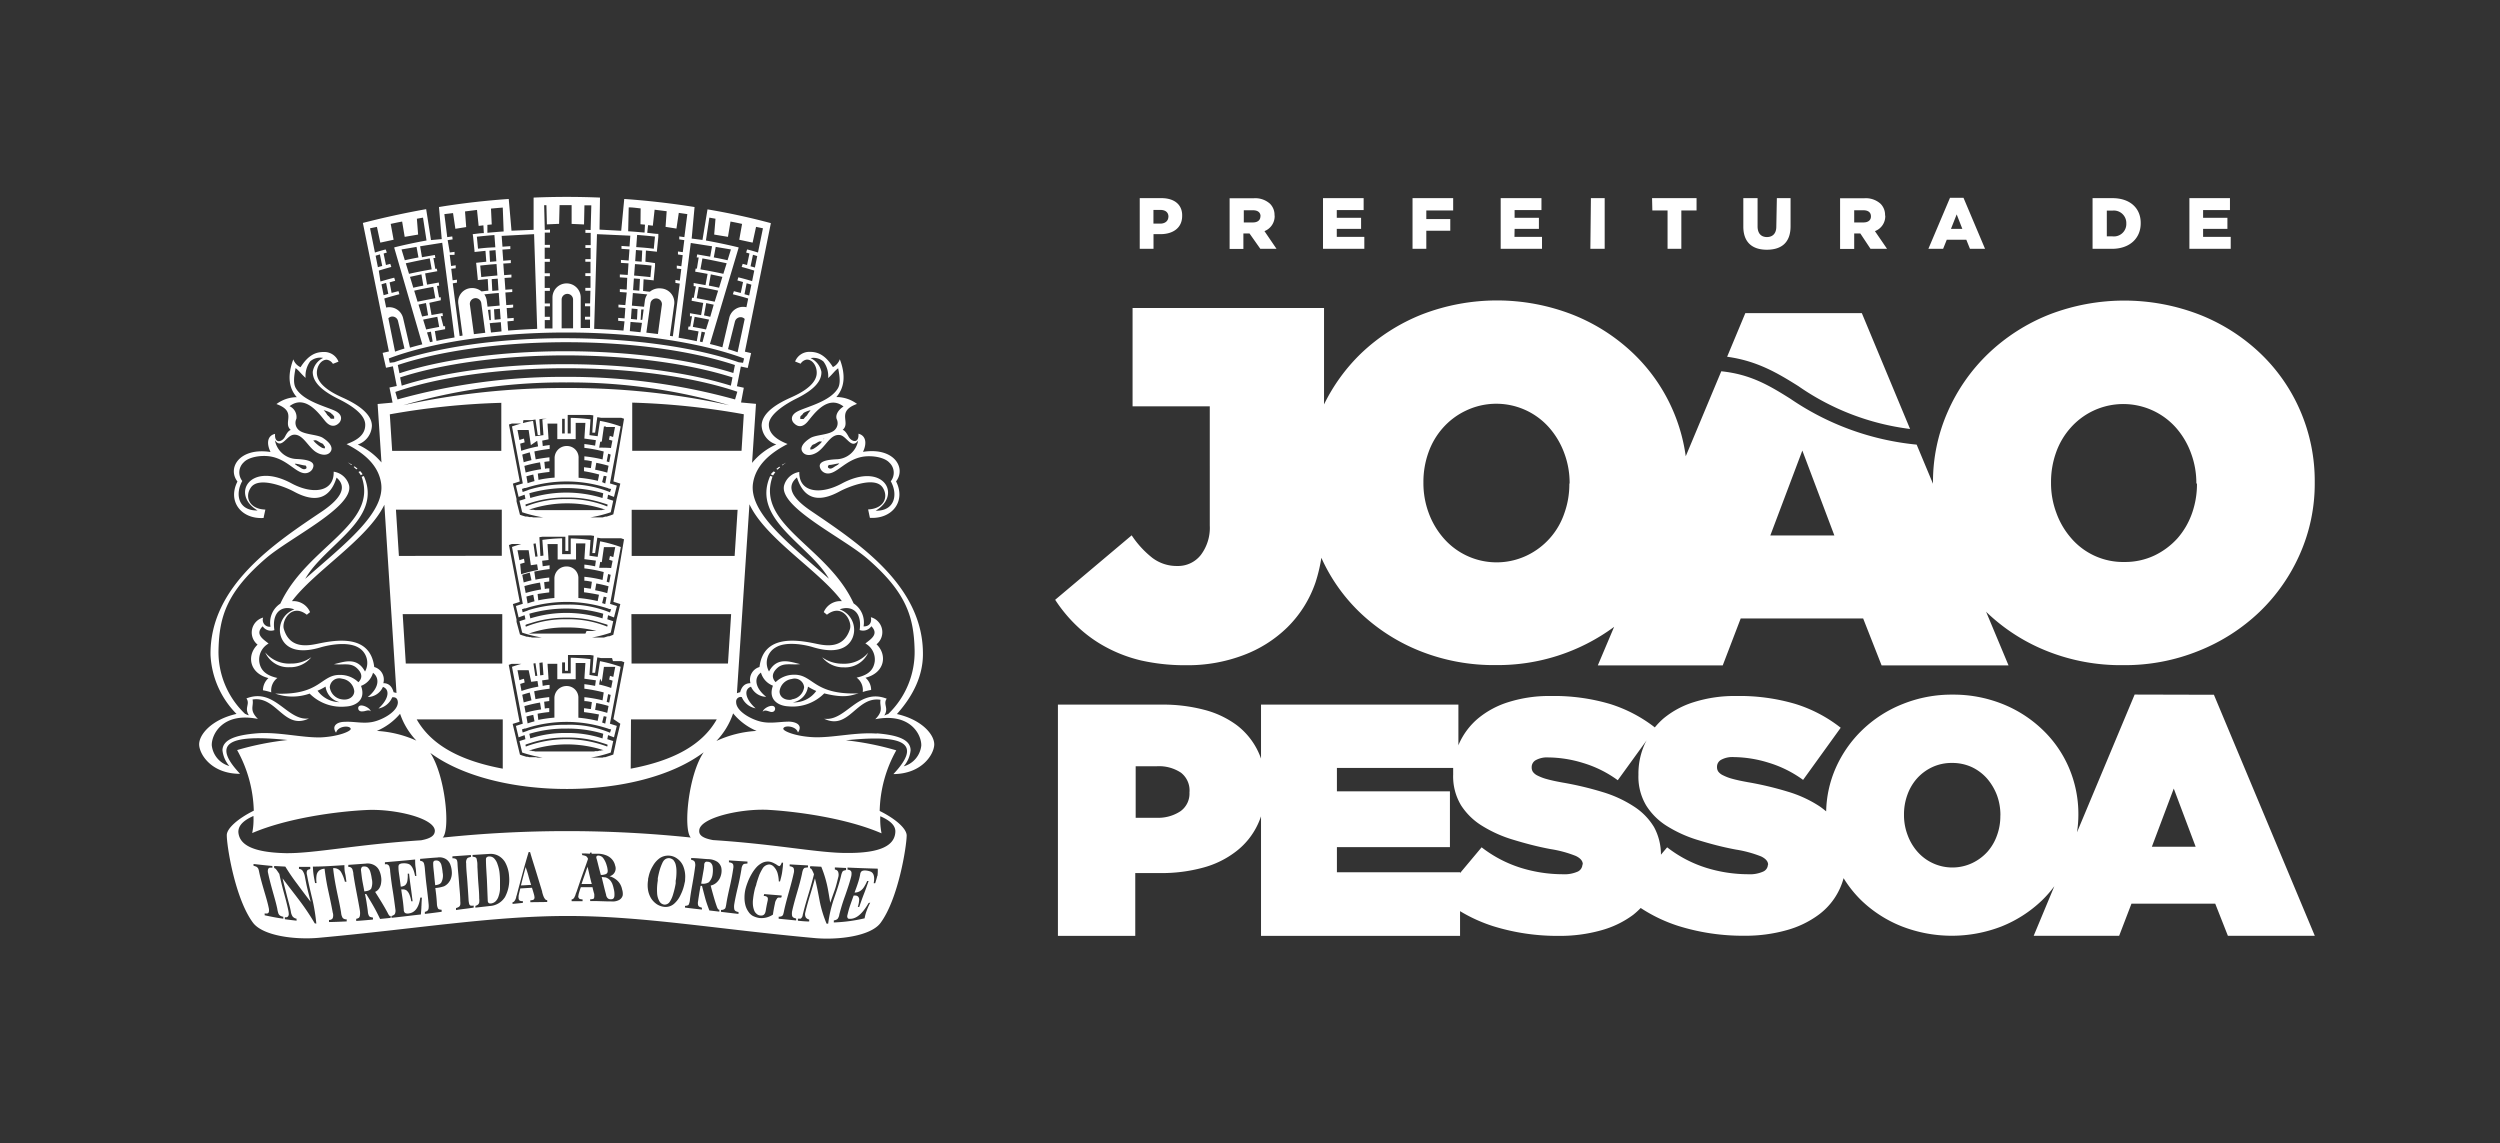 <svg id="Camada_1" data-name="Camada 1" xmlns="http://www.w3.org/2000/svg" viewBox="0 0 363 166"><rect x="0" y="0" width="363" height="166" fill="#333333" stroke="none"/><title>Logo PMJP_branco</title><path d="M86.78,98.2,85.59,98l.15-2.29a28.66,28.66,0,0,0-2.87-.21v2.27H81.62V95.54c-1,0-1.94.1-2.87.21L78.91,98l-1.18.16L77.4,96a21.63,21.63,0,0,0-3.06.82l1.57,8.26-1,.32.39,1.66.87-.32.12.59-.87.27.4,1.67a19.66,19.66,0,0,0,6.45,1,18.63,18.63,0,0,0,6.41-1l.36-1.67-.86-.27.11-.59.86.32.41-1.66-1-.32,1.56-8.26a21.13,21.13,0,0,0-3-.82Zm-7.13.46-.15-2.28h1.42v2.24h2.67V96.27H85l-.15,2.28,1.67.23-.11.81c-.5-.1-1-.18-1.56-.25V100a21.52,21.52,0,0,1,2.81.54l-.17,1.15a19.35,19.35,0,0,0-2.64-.46v.57c.36,0,.73.08,1.09.15l-.14,1c-.32,0-.63-.09-1-.11v.56c.75.09,1.47.21,2.17.34l-.19.93a19.25,19.25,0,0,0-2.8-.46v-2.79a1.7,1.7,0,0,0-1.66-1.81h-.08a1.76,1.76,0,0,0-1.74,1.81v2.78a19.39,19.39,0,0,0-2.34.33l-.1-.9c.55-.1,1.12-.19,1.69-.24v-.57c-.21,0-.42,0-.64.07l-.1-1,.74-.1v-.57c-.69.08-1.37.17-2,.3l-.19-1.15A21.86,21.86,0,0,1,79.8,100v-.55c-.34,0-.68.08-1,.14l-.08-.8Zm6.76,4.41.17-1c.62.13,1.21.26,1.78.44l-.19,1A16.7,16.7,0,0,0,86.41,103.07Zm1.66,1-.19,1-.45-.16.23-.92Zm-11.74-.54-.19-1a21,21,0,0,1,2.27-.52l.16,1A16.37,16.37,0,0,0,76.33,103.48Zm1.28,1.21a9.75,9.75,0,0,0-1,.3l-.18-1c.32-.09.67-.17,1-.24Zm-2.08-5.43.65-.21-.1-.54a5.06,5.06,0,0,0-.66.21l-.28-1.46h0l.08,0,.08,0,.09,0,.09,0,.1,0,.08,0,.1,0,.08,0,.1,0,.1,0,.09,0,.08,0,.1,0,.1,0,.09,0,.1,0,.1,0,.06,0L77.13,99l.91-.12.13.82a15.14,15.14,0,0,0-2.45.63Zm.3,1.57c.35-.11.72-.23,1.09-.32l.25,1.13c-.39.09-.77.2-1.13.3Zm11.92,8-.17.06-.18,0-.18.06L87,109l-.17.06-.2,0-.17,0-.19.05-.19,0-.18,0-.2,0-.19,0-.19,0-.18,0-.2,0-.2,0-.19,0-.21,0h-.19l-.2,0h-.21l-.2,0H80.81l-.2,0-.21,0h-.2l-.2,0h-.2l-.19,0-.2,0-.19,0-.21,0-.18,0-.19,0-.19,0-.19,0-.19,0-.19,0-.18,0-.19-.05-.18,0-.18-.06-.19,0-.18,0h0a17.2,17.2,0,0,1,11.07,0Zm.48-.74-.06.26a16.86,16.86,0,0,0-11.82,0l-.06-.26.19-.09.64-.2v0a16.39,16.39,0,0,1,5.14-.76,15.9,15.9,0,0,1,5.13.76v0l.64.2Zm-11.37-1.59a17.92,17.92,0,0,1,5.39-.76,17.65,17.65,0,0,1,5.34.75l-.11.68a16.09,16.09,0,0,0-5.23-.79,16.26,16.26,0,0,0-5.25.79Zm11.88-.64-.17.48a15.23,15.23,0,0,0-6.32-1.15,17.24,17.24,0,0,0-5.5.8h0a1.89,1.89,0,0,0-.21.09l-.65.23-.1-.45.38-.13h0l.13,0,.44-.14v0a19.06,19.06,0,0,1,11.06,0v0l.45.14.15.06,0,0Zm-.28-3.9c-.13,0-.24-.07-.37-.1l.21-1.12.37.11Zm-1.08-3,.31-2.18.06,0,.09,0,.1,0,.09,0,.1,0,.1,0,.09,0,.1,0,.09,0,.09,0,.09,0,.09,0,.1,0,.08,0,.09,0,.09,0,.09,0,.1,0h0l-.28,1.46c-.16-.06-.33-.1-.48-.16l-.12.54.5.16-.21,1.06a14.9,14.9,0,0,0-1.75-.5l.15-.85Zm.83,27.68a1.09,1.09,0,0,0,0-.5,2.47,2.47,0,0,0-.12-.53,3.17,3.17,0,0,0-.46-1,.92.92,0,0,0-.72-.43.33.33,0,0,0-.28.09.4.4,0,0,0,0,.37c.11.38.2.78.3,1.17s.21.79.31,1.18a1.64,1.64,0,0,0,.6-.08A.49.49,0,0,0,88.21,126.67Zm-2.9-.82c-.16.42-.29.83-.44,1.25s-.29.82-.43,1.24l1.49,0c-.12-.4-.22-.83-.32-1.25S85.42,126.27,85.31,125.85Zm3.55,2.37a1.51,1.51,0,0,0-.92-.84l-.57-.06c.09.43.2.85.3,1.27s.21.85.33,1.29a.87.87,0,0,0,.23.51.54.54,0,0,0,.34.16h.2c.26,0,.4-.16.44-.45a3.07,3.07,0,0,0-.1-1.08A4.18,4.18,0,0,0,88.86,128.22Zm8.85-3.41a1,1,0,0,0-.56-.23c-.44,0-.78.23-1,.76a7,7,0,0,0-.35.93c-.11.37-.2.77-.29,1.24,0,0,0,.09,0,.17s0,.14,0,.18a7.91,7.91,0,0,0-.1,1.76,2.64,2.64,0,0,0,.33,1.21.94.94,0,0,0,.72.5h0a.88.88,0,0,0,.78-.4,3.85,3.85,0,0,0,.51-1.15,11.88,11.88,0,0,0,.36-1.53c0-.09,0-.21,0-.34s.05-.26.05-.33a8.23,8.23,0,0,0,.06-1.26,3.87,3.87,0,0,0-.14-.91A1.79,1.79,0,0,0,97.71,124.81Zm28.37-30.08a4.52,4.52,0,0,1-3.7,1.62,5.07,5.07,0,0,1-3-.93,3.94,3.94,0,0,0,3.17,1.46A3.66,3.66,0,0,0,126.08,94.73Zm-15.33,8.61c.27-.37.75-.09,1.13,0s.65-.11.67-.44C112.5,102,110.85,102.75,110.75,103.34Zm24.9,4.84c.1-1.43-1.7-3.68-5.42-4.52,2.58-2.88,3.73-5.75,3.78-8.52.16-10.15-9.59-16.44-16.29-21-2.87-1.95-3.54-3.56-2-4.83,1,3.11,3.06,3.75,6.24,2,1-.54,5.15-2.33,6.25-.47.8,1.3.17,3-2.16,3.11.09.4.17.81.26,1.22,3.23.2,5.27-2.4,3.8-5.29,1.5-1.95-.28-5-4.8-4.29.67-1.43.29-2.41-.66-2.63.09,1.49-1,1.19-1.43.43-.3-.55-.56-.89-.86-1,1.24-1.06-1-2.65,2.08-3.76a5,5,0,0,0-3-1c1.16-1.33,1.4-3.13.5-5.49a2,2,0,0,1-1,1.14c-1.2-1.91-2.35-2.21-3.35-2.21a2.21,2.21,0,0,0-2.14,1.4l.8.32a1.27,1.27,0,0,1,.91-.6c.94,0,1.55,1.18,1.41,2.19-.25,1.75-2.8,2.9-3.8,3.35-1.42.64-4.17,2-4.18,4.06a3,3,0,0,0,2.13,2.72,9.57,9.57,0,0,0-3.52,2.68l.57-8.57-2.17-.2L108,56.3l-1-.22.57-2.86,1,.21.49-2.16-.9-.21,3.77-18.66c-3-.81-6.11-1.48-9.2-2L102,34.84l-1.57-.2.42-4.58c-3.38-.54-6.79-.93-10.21-1.17l-.44,4.62-3.15-.17.07-4.65q-4.83-.2-9.64,0v4.68l-3.21.13-.4-4.61c-3.4.24-6.78.62-10.13,1.17l.4,4.66-1.56.14-.7-4.49c-3.1.55-6.16,1.22-9.19,2l3.78,18.66-.91.21.49,2.16,1-.21.56,2.86-1.06.22L57,58.46l-2.17.2.56,8.49a9.79,9.79,0,0,0-3.45-2.6A3,3,0,0,0,54,61.83c0-2-2.76-3.42-4.17-4.06-1-.45-3.55-1.6-3.8-3.35-.15-1,.47-2.17,1.4-2.19a1.27,1.27,0,0,1,.91.6l.81-.32A2.21,2.21,0,0,0,47,51.11c-1,0-2.15.3-3.36,2.21a2,2,0,0,1-1.05-1.14c-.89,2.36-.66,4.16.5,5.49a5,5,0,0,0-2.95,1c3.08,1.11.85,2.7,2.08,3.76-.29.08-.56.42-.85,1-.4.76-1.54,1.06-1.43-.43-1,.22-1.34,1.2-.66,2.63-4.53-.69-6.31,2.34-4.8,4.29-1.48,2.89.57,5.49,3.79,5.29.08-.41.18-.82.26-1.22-2.32-.07-3-1.81-2.16-3.11,1.1-1.86,5.26-.07,6.26.47,3.17,1.74,5.28,1.1,6.24-2,1.49,1.27.82,2.88-2,4.83C40.16,78.7,30.4,85,30.57,95.14a13.08,13.08,0,0,0,3.77,8.52c-3.71.84-5.51,3.09-5.42,4.52s1.83,4.18,5.94,4.18c-4.11-4.36-1.87-5.82,6.89-4.91a42.16,42.16,0,0,0-7.32,1.46,19.05,19.05,0,0,1,2.42,8.8c-2.32,1.15-3.94,2.59-3.92,3.57,0,1.61,1.2,9.18,3.79,12.68,1.42,1.93,6.13,2.52,9.55,2.21C60.36,134.89,71.44,133,82.41,133s21.79,1.93,35.9,3.21c3.41.31,8.13-.28,9.55-2.21,2.58-3.5,3.77-11.07,3.79-12.68,0-1-1.6-2.42-3.92-3.57a18.8,18.8,0,0,1,2.41-8.8,42.16,42.16,0,0,0-7.32-1.46c8.76-.91,11,.55,6.9,4.91C133.83,112.36,135.56,109.61,135.65,108.18ZM122.24,87.29a2.61,2.61,0,0,0-2.63,1.59c.15.13.32.25.46.38,2.24-1.75,3.71.91,3.34,2.09-.93,2.93-3.56,2.41-5,2.1-2.65-.55-7.56-1.36-8.13,3.4a1.91,1.91,0,0,0-1.31,2.35c-.76,0-1.26.42-1.5,1.31a2.6,2.6,0,0,0-.47.15l1.82-27.44C111.13,78.21,119,82.89,122.24,87.29Zm-32.17,17.8-.54,2.23-.07.34-.41,1.9-.4.14-.19.06-.19.06-.19.06-.19.06-.2,0-.19.06-.18,0-.2,0-.21,0-.19,0-.2,0-.2,0-.2,0-.19,0-.22,0-.2,0-.2,0-.2,0-.21,0-.21,0-.21,0h-.21l-.22,0-.22,0h-.42l-.23,0H81.61l-.22,0H81l-.23,0-.21,0H80.3l-.21,0-.21,0-.21,0-.21,0-.2,0-.21,0-.21,0-.2,0-.2,0-.2,0-.2,0-.2-.05-.2,0-.2,0-.2,0-.19,0-.2,0-.19-.06-.19,0-.19-.05-.18-.06-.21-.06-.39-.14-.46-1.9-.07-.34-.53-2.23,1-.31-1.57-8.26.42-.15.09,0,.09,0,.1,0,.08,0,.1,0,.09,0,.1,0,.09,0,.09,0,.1,0,.1,0,.1,0,.09,0,.1,0,.1,0,.09,0,.09,0,.11,0,.1,0,.1,0,.09,0,.11,0h.1l.11,0,.09,0h.11l.09,0,.1,0,.11,0,.11,0,.53-.1.33,2.24.38,0-.14-2.28.47-.07.09,0h.17l.09,0,.09,0h.27l.09,0h.18l.1,0h.45l.09,0h1.11l.52,0V97.4h.43V95.11l.51,0h1.11l.1,0h.46l.08,0h.19l.08,0h.27l.09,0,.08,0h.19l.08,0,.48.07L86,97.69l.41,0,.32-2.24.53.1.09,0,.11,0,.1,0,.11,0h.1l.1,0,.1,0h.1l.11,0,.1,0,.09,0,.1,0,.1,0,.11,0,.09,0,.1,0L89,96l.1,0,.09,0,.1,0,.1,0,.1,0,.09,0,.09,0,.09,0,.1,0,.09,0,.09,0,.09,0,.1,0,.42.15-1.58,8.26Zm-1-17.7,1,.32-.54,2.23-.07.35-.41,1.88-.4.15-.19.07-.19,0-.19.06-.19.06-.2.06-.19,0-.18,0-.2,0-.21,0-.19,0-.2,0-.2,0-.2,0-.19,0-.22,0-.2,0-.2,0-.2,0-.21,0-.21,0-.21,0-.21,0h-.44l-.21,0H81l-.23,0-.21,0H80.3l-.21,0h-.21l-.21,0-.21,0-.2,0-.21,0-.21,0-.2,0-.2,0-.2,0-.2,0-.2,0-.2,0-.2,0-.2,0-.19-.06-.2,0-.19-.06-.19,0-.19-.06-.18-.06-.21-.06-.39-.14L75,90.29,75,89.94l-.53-2.23,1-.32-1.57-8.25.42-.15.09,0,.09,0,.1,0,.08,0,.1,0,.09,0,.1,0,.09,0,.09,0,.1,0,.1,0,.1,0,.09,0,.1,0,.1,0,.09,0,.09,0,.11,0,.1,0,.1,0,.09,0,.11,0,.1,0,.11,0,.09,0,.11,0,.09,0,.1,0h.11l.11,0,.53-.09.33,2.24.38,0L78.32,78l.47-.07h.09l.08,0,.09,0H80l.09,0h.28l.09,0H81l.09,0h1V80h.43V77.74h1l.09,0h.55l.1,0h.27l.09,0h.89l.1,0,.09,0h.08l.48.07L86,80.31l.41,0,.32-2.24.53.09.09,0h.11l.1,0,.11,0,.1,0,.1,0,.1,0,.1,0,.11,0,.1,0,.09,0,.1,0,.1,0,.11,0,.09,0,.1,0,.09,0,.1,0,.09,0,.1,0,.1,0,.1,0,.09,0,.09,0,.09,0,.1,0,.09,0,.09,0,.09,0,.1,0,.42.15Zm0-17.49,1,.32-.54,2.23-.07.35-.41,1.88-.4.15-.19.06-.19.06-.19.06-.19,0-.2.06-.19.06-.18,0-.2,0-.21,0-.19,0-.2,0-.2,0-.2,0-.19,0-.22,0-.2,0-.2,0-.2,0-.21,0-.21,0-.21,0-.21,0h-.22l-.22,0H81.17l-.21,0h-.23l-.21,0-.22,0h-.21l-.21,0-.21,0-.21,0-.2,0-.21,0-.21,0-.2,0-.2,0-.2,0-.2,0-.2,0-.2,0-.2,0-.2-.05-.19,0-.2,0-.19-.06L76.47,75l-.19,0-.18-.06-.21-.06-.39-.13L75,72.8,75,72.45l-.53-2.23,1-.32-1.57-8.26.42-.14.09,0,.09,0,.1,0,.08,0,.1,0,.09,0,.1,0,.09,0,.09,0,.1,0,.1,0,.1,0,.09,0,.1,0,.1,0,.09,0,.09,0L76,61l.1,0,.1,0,.09,0,.11,0,.1,0,.11,0,.09,0,.11,0,.09,0H77l.11,0,.11,0,.53-.09.33,2.25.38,0-.14-2.29.47-.06.09,0H79l.09,0h.54l.1,0h1.36l.1,0H82v2.28h.43V60.25h.88l.1,0h1.38l.09,0h.52l.1,0h.09l.08,0,.48.06L86,62.82l.41,0,.32-2.25.53.09.09,0,.11,0h.1l.11,0,.1,0,.1,0,.1,0,.1,0,.11,0,.1,0,.09,0,.1,0,.1,0,.11,0,.09,0,.1,0,.09,0,.1,0,.09,0,.1,0,.1,0,.1,0,.09,0,.09,0,.09,0,.1,0,.09,0,.09,0,.09,0,.1,0,.42.14ZM82.22,56.34a108.4,108.4,0,0,0-23.67,2.5,82.31,82.31,0,0,1,23.67-3.31,82.24,82.24,0,0,1,23.66,3.31A108.31,108.31,0,0,0,82.22,56.34Zm-24.13,47.3a10.67,10.67,0,0,0,2.37,3.9,16.12,16.12,0,0,0-5.74-1.41A9.08,9.08,0,0,0,58.09,103.64Zm-.17-22.92L57.49,74H72.86l0,6.7Zm1,15.63-.45-7.18H72.93l0,7.18ZM73,104.46l0,7.15c-6.14-1.15-10.36-3.4-12.49-7.15ZM91.68,89.17h14.48l-.46,7.18h-14Zm-.06,15.29h12.45c-2.12,3.75-6.36,6-12.49,7.15Zm14.83-.88a8.87,8.87,0,0,0,3.41,2.55,15.89,15.89,0,0,0-5.84,1.46A10.81,10.81,0,0,0,106.45,103.58ZM91.72,80.72l0-6.7h15.38l-.43,6.7ZM108,60.15l-.33,5.31H91.8l0-7A108.44,108.44,0,0,1,108,60.15Zm-.9-9c-.45-.16-.91-.31-1.39-.45l1-4a.86.86,0,0,1,1-.63.88.88,0,0,1,.42.24Zm1.68-8.24-.68-.19.31-1.59c.24.07.47.13.69.21Zm.83-4.06a6.52,6.52,0,0,0-.63-.18l.35-1.68.62.19ZM103,31.6l.89.16-.19,2.3,2,.33.37-2.22c.56.1,1.13.22,1.68.34l-.41,2.3,1.94.42.5-2.29,1,.21-.72,3.52c-.51-.16-1-.32-1.58-.45l-.14.45.48.14-.35,1.67-.63-.17-.15.45c.64.17,1.25.35,1.83.53l-.31,1.53c-.64-.19-1.3-.38-2-.55l-.14.45.82.23-.33,1.59-1-.26-.15.45c.78.2,1.53.4,2.23.62l-.26,1.26h0a2.07,2.07,0,0,0-2.49,1.53l-1,4.29c-.59-.17-1.18-.33-1.81-.48L107.24,36l0,0,0-.08q-2.23-.54-4.74-1Zm-2.4,15.87.26-1.47c.72.13,1.42.27,2.1.41l-.45,1.43C101.93,47.71,101.28,47.59,100.63,47.47Zm1.78.8L102,49.68l-.38-.08.25-1.44Zm-.16-2.48.32-1.78,1.09.23L103.13,46Zm3.29-7.56-.48,1.53c-1.06-.24-2.17-.45-3.33-.65l.29-1.59C103.24,37.74,104.41,38,105.54,38.23Zm-1.87-.85.28-1.53,2.21.37-.49,1.57C105,37.64,104.36,37.51,103.67,37.38Zm-.43,2.46,1.68.36-.48,1.58c-.49-.11-1-.22-1.49-.31Zm1.06,2.37-.5,1.6c-.83-.18-1.71-.34-2.6-.51l.29-1.65C102.46,41.82,103.39,42,104.3,42.21Zm-.88-6.45-.27,1.51-1.89-.33-.07.44.29,0L101.19,39,101,39l-.06.45c.62.1,1.21.21,1.8.32l-.3,1.63-1.72-.31,0,.45.32.05-.3,1.65-.26,0-.06.43,1.69.32-.31,1.77-1.62-.28,0,.44a1.45,1.45,0,0,0,.3,0l-.26,1.49-.25,0-.07.43,1.53.28-.26,1.42c-.84-.18-1.73-.35-2.64-.5l1.77-13.76Zm-9.29-3.07.69.08.26-2.32,1.75.22-.16,2.27,1.58.25.34-2.28,1.24.18-.43,3.34-.74-.1,0,.43.73.11-.22,1.74-.7-.09,0,.43.69.1-.2,1.61-.66-.1,0,.43.65.08-.21,1.67c-.21,0-.42-.07-.64-.09l0,.43.63.1-1,7.65a3.49,3.49,0,0,1-.43-.07l.63-4.58A2.06,2.06,0,0,0,96,41.88a2.16,2.16,0,0,0-1.63.47c-.33,0-.66-.07-1-.1l.08-1.7,1.47.16,0-.16h0l.19-1.93h0l0-.42L93.71,38l.08-1.62,1.6.17,0-.16h0l.2-2h0l0-.43c-.53,0-1.07-.11-1.61-.15ZM92.48,46.82h.09l.64.06L93,48.24l-1.55-.16.1-1.34Zm-.87-.51.11-1.51.85.08-.08,1.52Zm1.41.14.09-1.52.35,0-.2,1.5Zm-1.27-2.07.14-1.83c.7.05,1.4.13,2.1.2a2,2,0,0,0-.35.88l-.12.91Zm1.5-8L93.17,38l-.94-.08.11-1.62Zm-.87-.49.13-1.78c.88.07,1.74.15,2.59.24l-.17,1.77C94.09,36,93.25,35.94,92.38,35.88Zm2.22,2.68-.16,1.67c-.78-.09-1.57-.16-2.37-.23l.13-1.66C93,38.39,93.81,38.48,94.6,38.56ZM92.92,40.5l-.09,1.71-.91-.08.12-1.7ZM94.45,44a.84.84,0,0,1,1.66.23l-.58,4.27-1.68-.2ZM91.29,30.11c.58,0,1.15.09,1.73.15L93,32.56l.65.06-.06,1.15c-.78-.07-1.58-.14-2.38-.19ZM86.68,34l4.84.22-.11,1.57-1.17-.08,0,.42,1.16.08-.12,1.62-1.12-.09,0,.43,1.1.07-.11,1.68L90,39.85l0,.42,1.07.07L91,42.05l-1-.07,0,.42,1,.07L90.8,44.3l-1-.07,0,.41c.32,0,.64.06,1,.08l-.11,1.51-.93-.07,0,.42.92.08L90.53,48c-1.39-.11-2.81-.19-4.26-.25Zm-7.34-4.2.07,2.78,1.77-.08.07-2.71H83L83,32.51l1.8.08.06-2.78,1,0-.1,3.59L85,33.37l0,.44.77,0,0,1.78-.77,0V36l.76,0,0,1.63-.77,0V38l.75,0,0,1.67-.75,0v.42l.75,0,0,1.71-.75,0v.42l.74,0-.05,1.83-.74,0,0,.42.75,0,0,1.52-.75,0v.42l.73,0,0,1.22q-.68,0-1.35,0V43.2a2.05,2.05,0,0,0-4.1,0v4.49c-.38,0-.75,0-1.12,0l0-1.22.74,0V46l-.74,0,0-1.52.75,0v-.42l-.75,0,0-1.83c.25,0,.49,0,.74,0v-.42l-.75,0,0-1.71.75,0v-.42l-.75,0,0-1.67.75,0,0-.42-.75,0,0-1.63.76,0,0-.41-.75,0,0-1.78.76,0v-.44l-.76.05-.09-3.59ZM83.21,43.5v4.17H81.55V43.5a.83.83,0,0,1,1.66,0ZM77.55,34,78,47.75c-1.44.06-2.85.14-4.22.25l-.1-1.34.91-.08,0-.42-.92.07-.1-1.51c.31,0,.63,0,.94-.08v-.41l-1,.07-.13-1.83,1-.07V42l-1,.07-.12-1.71,1-.07v-.42l-1.06.08-.12-1.68,1.09-.07,0-.43-1.1.09-.12-1.62,1.15-.08,0-.42-1.14.08-.12-1.57Zm-7.22,8.74c.69-.07,1.38-.15,2.09-.2l.13,1.83-1.76.16-.12-.91A2.13,2.13,0,0,0,70.33,42.75Zm.13,5.58-1.65.2-.58-4.27A.83.83,0,0,1,69.88,44Zm1.49-12,.12,1.62-.92.08-.09-1.62Zm-2.54-.18-.17-1.77q1.26-.14,2.55-.24l.13,1.78C71.07,35.94,70.23,36,69.41,36.11Zm2.69,2.23L72.22,40c-.79.07-1.57.14-2.34.23l-.15-1.67C70.5,38.48,71.3,38.39,72.1,38.34Zm.17,2.09.11,1.7-.9.08-.09-1.71Zm.31,4.37.11,1.51-.87.09-.09-1.52Zm-1.37.13.07,1.52-.22,0L70.85,45Zm.52,1.9h.1l.89-.08.1,1.34-1.53.16-.18-1.35Zm-.44-16.57c.58-.06,1.14-.11,1.71-.15l.13,3.47c-.8.05-1.59.12-2.36.19l0-1.15.63-.06Zm-5.51.65.34,2.28,1.57-.25-.17-2.27,1.74-.22.24,2.32.69-.08.06,1.13c-.54,0-1.07.1-1.61.15l.06.43h0l.2,2h0l0,.16,1.59-.17L70.61,38l-1.48.16.05.42h0l.19,1.93h0v.16l1.45-.16.09,1.7c-.33,0-.65.08-1,.1a2.13,2.13,0,0,0-1.62-.47,2,2,0,0,0-1.74,2.3l.62,4.58a3.49,3.49,0,0,1-.43.07l-1-7.65.61-.1,0-.43-.63.09-.2-1.67.65-.08,0-.43-.67.1-.2-1.61L66,37l0-.43-.69.09L65,34.87l.72-.11-.05-.43-.73.1-.42-3.34Zm-1.57,4.31L66,49c-.89.15-1.77.32-2.62.5l-.24-1.42,1.49-.28,0-.43-.25,0L64,45.9a1.81,1.81,0,0,0,.31,0l-.06-.44-1.59.28-.32-1.77L64,43.6,64,43.17l-.25,0-.3-1.65.32-.05-.06-.45-1.7.31-.28-1.63,1.77-.32L63.41,39l-.2.05-.28-1.59.28,0-.07-.44-1.87.33L61,35.76ZM61.88,47.84l-.44-1.43c.67-.14,1.35-.28,2.06-.41l.27,1.47C63.12,47.59,62.49,47.71,61.88,47.84Zm.94,1.76-.38.08L62,48.27l.57-.11ZM62.4,37.52l.28,1.59c-1.14.2-2.24.41-3.29.65l-.47-1.53C60,38,61.19,37.74,62.4,37.52Zm-3.62.27-.48-1.57,2.18-.37.28,1.53C60.08,37.51,59.42,37.64,58.78,37.79Zm2.41,2.05.28,1.63c-.49.09-1,.2-1.46.31l-.48-1.58Zm1.72,1.81.3,1.65c-.89.17-1.75.33-2.58.51l-.49-1.6C61,42,62,41.82,62.91,41.65ZM61.85,44l.31,1.78-.87.18-.52-1.73Zm-7.31-6.87.62-.19.34,1.68q-.31.07-.63.18Zm.85,4.16c.21-.08.44-.14.67-.21l.32,1.59-.68.19Zm.67,3.31-.26-1.26c.7-.22,1.43-.42,2.19-.62l-.13-.45-1,.26L56.57,41l.81-.23-.14-.45c-.68.17-1.33.36-2,.55L55,39.29c.59-.18,1.2-.36,1.82-.53l-.15-.45-.63.17-.34-1.67.47-.14L56,36.22c-.54.13-1.06.29-1.56.45l-.71-3.52,1-.21.49,2.29,1.93-.42-.42-2.3c.55-.12,1.11-.24,1.66-.34l.37,2.22,1.95-.33-.18-2.3.89-.16.51,3.32q-2.49.45-4.68,1V36L61.32,50c-.61.15-1.2.31-1.79.48l-1-4.29a2.06,2.06,0,0,0-2.47-1.53Zm.33,1.62a.81.81,0,0,1,.4-.24.84.84,0,0,1,1,.63l.94,4c-.47.14-.92.29-1.37.45Zm.82,6.38-.62.08-.14-.63c6-2.28,15.21-3.74,25.48-3.77h.32c10.38,0,19.67,1.49,25.79,3.77l-.15.63-.63-.08c-6.15-2.13-15.15-3.48-25.17-3.49S63.29,50.48,57.21,52.61ZM82.09,51C72.6,51,64,52.23,58,54.2L57.76,53c6-2,14.62-3.28,24.17-3.31h.32c9.66,0,18.37,1.3,24.46,3.31l-.23,1.16C100.35,52.23,91.68,51,82.09,51Zm24.27,3.8L106.12,56c-6.1-1.91-14.62-3.11-24-3.12S64.36,54.05,58.33,56L58.1,54.8c6-1.95,14.47-3.17,23.83-3.2h.32C91.72,51.63,100.28,52.85,106.36,54.8ZM81.93,53.47h.32c9.85,0,18.71,1.34,24.81,3.41L106.73,58a90.93,90.93,0,0,0-24.48-3.28h-.32A89.14,89.14,0,0,0,57.72,58l-.32-1.09C63.45,54.81,72.19,53.49,81.93,53.47Zm-9.14,5,0,7H56.94l-.34-5.31A108.57,108.57,0,0,1,72.79,58.49ZM57.57,100.62l-.42-.11c-.24-.89-.75-1.32-1.49-1.31a1.9,1.9,0,0,0-1.32-2.35c-.57-4.76-5.47-3.95-8.12-3.4-1.49.31-4.12.83-5-2.1-.38-1.18,1.09-3.84,3.33-2.09l.47-.38a2.62,2.62,0,0,0-2.63-1.59c3.26-4.37,11-9,13.42-14ZM37.3,106.48c-3.07.25-4.94.89-5,2.44a4.18,4.18,0,0,0,1,2.31,3.52,3.52,0,0,1-2.55-3c-.06-1.52,1.53-4.89,6.7-3.84-1.32-1.32-.57-1.84-.78-2.82,3.5-.56,4.57,4.5,8.19,2.75-3.18.42-4.93-4.53-9.08-2.91.58.84-.35,1.33.35,2.44-.18,0-.37-.14-.54-.19a12.41,12.41,0,0,1-3.86-9.37c.12-4.8,1.22-8.35,6.89-13.23,3.49-3,12.74-7.42,12.07-10.57a2.72,2.72,0,0,0-2.24-2c.09,2.94-3,3.38-6.13,1.69-6.06-3.26-8.84,1.63-4.92,3.94-2.84.05-3.28-2.39-2.22-4.28a2,2,0,0,1,.2-2.7c.71-.78,2.52-1.09,3.9-.86,2.34.4,3.58,2.26,4.85,2.42a1.26,1.26,0,0,0,1.2-.53c.68-1.16-.65-1.46-2.41-1.53a3.3,3.3,0,0,1-3-2.71c1,1.39,1.69-.76,2.76-.81,1.3-.09,2,1.71,3.16,2.49.87.57,1.83.57,2.2-.09.28-.48,0-1.19-1.16-1.94-.81-.53-2.88-.44-3.59-1.23a1.37,1.37,0,0,1-.25-1.55,1.73,1.73,0,0,0-1-1.82c2.37-1.82,4.44,1.31,5.24,2.24,1,1.12,1.79.38,2,.14s.65-1.1-.66-1.72S44.13,58.27,43,56.44c-.47-.71-.31-1.83-.08-3,.62.5.69.74,1.45,1.43a3.58,3.58,0,0,1,.67-2.4,2.21,2.21,0,0,1,1.88-.5A2.71,2.71,0,0,0,45.41,54c0,1.16.77,2.47,3.74,3.93,1.22.61,3.82,2,3.88,3.67S51.61,64,50.32,64.49c3.27,1.66,4.66,3.55,5,5.56.78,4.41-5.53,9.13-11,14,2.83-5,11.33-8.63,8.51-14.93l-.32.11c2.46,7-8,10.15-11.8,18.41A3.28,3.28,0,0,0,39.28,91a1,1,0,0,1-1.07-1.33,2.25,2.25,0,0,0-.81,3.93c-1.58,1.5-1.26,4.13,1.58,4.86a2.4,2.4,0,0,0-.8,1.77,8.55,8.55,0,0,1,1.21.3,2.26,2.26,0,0,1,.89-2.09c-2-.43-2.49-1.43-2.63-2.32A2.68,2.68,0,0,1,39,93.44c-.86-.67-2-1.38-.86-2.5a1.45,1.45,0,0,0,1.7.55c-.4-2.7,1.18-3.66,2.91-3a3.13,3.13,0,0,0-2.11,3c0,1.41,1.14,3.93,5.9,2.51,1.46-.43,4-.83,5.46,0a2.57,2.57,0,0,1,1,3.51c-1.19-2.24-3.16-1.36-4.52-1.07,1.29.16,2.39-.27,3.3.54.67.61,1,1.34.26,2.08A3.74,3.74,0,0,0,49.41,98c-2.88-.08-2.81,3-9.45,2.71a7.51,7.51,0,0,0,5,0,6.49,6.49,0,0,0,5.24,1.88c1.36-.06,3-.91,2.22-3a2.84,2.84,0,0,0,1.74-1.9c1,.76.89,2.2-.76,3.52a2.45,2.45,0,0,0,2.2-1.47c1,.34.94,1.69-.65,3.14a2.72,2.72,0,0,0,2-1.63c.72-.08.8.44.82.72,0,1.33-2.18,2.53-3.6,2.84s-2.75-.08-4.1,0c-.88,0-1.52.35-1.53.91a1.19,1.19,0,0,0,.26.67c.25-1,2-1.09,2.12-.58.1.35-1.76,1.14-4.35,1.26C43.78,107.13,40.4,106.24,37.3,106.48Zm5.51-39.15v0c.46,0,1.14.26,1.57.26,0,0,.07.17.12.17v.22s-.12.12-.17.12c-.42.16-.8-.34-1.14-.43,0,0-.13-.13-.17-.13s-.12-.12-.17-.12ZM45,63.67a3.09,3.09,0,0,0,.42.25,1.08,1.08,0,0,0,.38,0c.25,0,.76.46,1,.46,0,0,.12.16.17.16a.74.74,0,0,0,.21.3c0,.09,0,.22,0,.26l0,0,0,0c-.38,0-.5-.13-.84-.35-.12-.08-.84-.66-.84-.84-.08,0,0-.05-.08-.05s-.05-.07-.09-.07l0-.05v-.08Zm2-4.1c.17,0,1.15.34,1.15.55h.08a.51.51,0,0,0,.2.21c0,.05,0,.08.09.12v.35l0,0h-.38l-.09,0c-.12-.09-.25-.35-.42-.42a.09.09,0,0,0-.09-.09A2.91,2.91,0,0,0,47,59.57Zm.89,40.18a1.37,1.37,0,0,1,1.77-1.2,2.05,2.05,0,0,1,1.78,1.8c0,.82-.8,1.36-1.78,1.2A2.05,2.05,0,0,1,47.88,99.75Zm1.65,2.2a4,4,0,0,1-3.43-1.66,8,8,0,0,0,1.16-.6A2.68,2.68,0,0,0,49.53,102ZM34.61,120.81c0-.59.24-1.47,2.19-2.33a9.91,9.91,0,0,1-.18,2.48c5.06-2.17,12.3-3.15,16.68-3.35,4-.18,9.75,1.16,9.84,3,0,.69-.55,1.13-2,1.4-9.44.61-15.44,1.92-19.65,1.87C36.67,123.77,34.74,122.65,34.61,120.81Zm3.82,12.09c0-.08,0-.18,0-.28a.87.87,0,0,0,.44,0,.33.33,0,0,0,.17-.21,1.41,1.41,0,0,0,0-.49c-.18-.89-.45-1.76-.71-2.65s-.51-1.76-.7-2.65a2.63,2.63,0,0,0-.12-.47.8.8,0,0,0-.24-.28,2.19,2.19,0,0,0-.46-.16,2.26,2.26,0,0,0,0-.26c.9.1,1.82.21,2.74.29V126a1.31,1.31,0,0,0-.41,0c-.09,0-.15.09-.21.2a1,1,0,0,0,0,.58c.18.86.41,1.72.65,2.58s.5,1.73.68,2.59a4.05,4.05,0,0,0,.16.68.69.69,0,0,0,.25.32,1.25,1.25,0,0,0,.47.16,2.44,2.44,0,0,0,0,.28C40.22,133.28,39.32,133.09,38.43,132.9Zm7.27,1.17a34.65,34.65,0,0,0-2.19-3.28c-.82-1.09-1.67-2.16-2.48-3.25h0c.18.8.4,1.6.6,2.41s.45,1.6.6,2.4a1.66,1.66,0,0,0,.27.74,1,1,0,0,0,.57.31.8.8,0,0,0,0,.28q-.87-.09-1.71-.21c0-.09,0-.19,0-.28h.26l.12-.06a.21.21,0,0,0,.1-.09.56.56,0,0,0,.09-.3,3,3,0,0,0-.08-.6c-.18-.88-.42-1.76-.66-2.63s-.45-1.75-.63-2.62c-.19-.27-.33-.49-.43-.61a.55.55,0,0,0-.32-.24c0-.09,0-.2,0-.3l1.62.09a29.47,29.47,0,0,0,1.74,2.54c.63.86,1.29,1.73,1.94,2.58-.15-.61-.31-1.22-.46-1.83s-.26-1.22-.38-1.83a2.16,2.16,0,0,0-.31-.82.65.65,0,0,0-.55-.3c0-.1,0-.19,0-.3l1.64,0c0,.11,0,.21,0,.31l-.21.07a.35.35,0,0,0-.26.19,1,1,0,0,0,0,.62c.21,1.18.5,2.36.78,3.53a26.86,26.86,0,0,1,.57,3.52Zm2.07-.19c0-.1,0-.2,0-.31a.56.56,0,0,0,.54-.25,1.28,1.28,0,0,0,0-.83c-.19-1.06-.42-2.12-.65-3.17a32,32,0,0,1-.53-3.18,1.4,1.4,0,0,0-.78.26,1.13,1.13,0,0,0-.38.68,3.54,3.54,0,0,0,0,1.14h-.22c-.08-.4-.16-.8-.22-1.2a11.93,11.93,0,0,1-.1-1.19c1.53,0,3.05-.12,4.58-.21,0,.39,0,.79.1,1.2s.12.81.2,1.21l-.23,0a5.32,5.32,0,0,0-.59-1.46,1.22,1.22,0,0,0-1.12-.51c.11,1.08.3,2.16.52,3.24s.47,2.14.64,3.23a1.68,1.68,0,0,0,.24.77.76.76,0,0,0,.57.19c0,.1,0,.2,0,.3C49.5,133.83,48.63,133.87,47.77,133.88Zm7.42-.45c-.29-.59-.59-1.2-.93-1.8s-.72-1.22-1.08-1.82H53c.08.42.17.85.23,1.26s.13.83.18,1.26a1.6,1.6,0,0,0,.13.58.44.44,0,0,0,.21.23,2.77,2.77,0,0,0,.4.09,1.42,1.42,0,0,1,0,.29c-.82.08-1.63.15-2.43.2l0-.31a1,1,0,0,0,.4-.15.63.63,0,0,0,.14-.33,2.37,2.37,0,0,0,0-.69c-.15-.89-.32-1.77-.49-2.66s-.33-1.77-.46-2.65c0-.27-.08-.47-.11-.61a.56.56,0,0,0-.63-.44,1.46,1.46,0,0,0,0-.3l2.5-.18a2,2,0,0,1,1.32.25,1.67,1.67,0,0,1,.69.78,3.3,3.3,0,0,1,.27,1,2.34,2.34,0,0,1,0,.66,2,2,0,0,1-.22.78,1.35,1.35,0,0,1-.66.63c.31.5.63,1,.94,1.51s.59,1,.86,1.5a2.5,2.5,0,0,0,.24.42.22.22,0,0,0,.21.06,1.5,1.5,0,0,1,0,.29Zm6-1.9c0,.42-.05.84-.08,1.25-1.43.16-2.85.34-4.27.49V133a.9.9,0,0,0,.48-.26,1.13,1.13,0,0,0,.09-.7c-.12-.91-.24-1.85-.39-2.76s-.27-1.84-.37-2.77c0-.27-.06-.46-.09-.6a.51.51,0,0,0-.67-.4v-.31c1.46-.13,2.93-.25,4.39-.4,0,.4,0,.8.07,1.2s.06.79.11,1.19h-.19c-.19-1-.52-1.62-1-1.76a2.15,2.15,0,0,0-.82-.07.86.86,0,0,0-.46.14c-.1.07-.15.24-.13.5,0,.46.09.91.15,1.37s.13.92.18,1.37a1.18,1.18,0,0,0,.64-.21,1.13,1.13,0,0,0,.31-.59,4.66,4.66,0,0,0,.06-1.08l.2,0c.07.69.16,1.35.25,2s.17,1.32.26,2l-.2,0a3.91,3.91,0,0,0-.3-1.06,1.48,1.48,0,0,0-.39-.52,1,1,0,0,0-.43-.14h-.33c.06.49.14,1,.21,1.48s.12,1,.16,1.48a.58.58,0,0,0,.18.46.82.82,0,0,0,.55.07c.9-.11,1.47-.88,1.66-2.29a.93.93,0,0,1,.24,0C61.23,130.71,61.21,131.12,61.2,131.53Zm4.12-3.63a1.88,1.88,0,0,1-.84.79,5.06,5.06,0,0,1-1.26.25c.05.38.1.76.14,1.15s.07.77.09,1.16a1.63,1.63,0,0,0,.12.57.35.35,0,0,0,.18.21,2,2,0,0,0,.39.07,2.64,2.64,0,0,0,0,.29c-.82.11-1.63.22-2.44.31,0-.09,0-.2,0-.3a.79.79,0,0,0,.38-.17.54.54,0,0,0,.16-.33,2.8,2.8,0,0,0,0-.67c-.08-.88-.18-1.73-.29-2.61s-.19-1.73-.26-2.59a4.16,4.16,0,0,0-.1-.59.54.54,0,0,0-.19-.32A.72.72,0,0,0,61,125a2.81,2.81,0,0,0,0-.29c.84-.07,1.67-.15,2.51-.2a1.78,1.78,0,0,1,1.3.27,1.63,1.63,0,0,1,.6.82,3.49,3.49,0,0,1,.19.94A2.39,2.39,0,0,1,65.32,127.9Zm.9,4.24a2.62,2.62,0,0,0,0-.29,1.46,1.46,0,0,0,.43-.18.51.51,0,0,0,.19-.3,2,2,0,0,0,0-.51c0-.91-.12-1.82-.18-2.72s-.17-1.81-.22-2.72a1.75,1.75,0,0,0-.07-.48.42.42,0,0,0-.21-.24,1.05,1.05,0,0,0-.46-.08,2.72,2.72,0,0,0,0-.28l2.69-.19a2.62,2.62,0,0,1,0,.28,2.26,2.26,0,0,0-.41.11.43.43,0,0,0-.21.24,1,1,0,0,0-.07.6c0,.86.11,1.72.17,2.6s.12,1.72.17,2.58a3.48,3.48,0,0,0,.09.67.39.39,0,0,0,.2.26,1.41,1.41,0,0,0,.46,0c0,.1,0,.21,0,.29C67.93,131.93,67.07,132,66.22,132.14Zm7.08-1.84a2.76,2.76,0,0,1-2.15,1.25l-2.11.24a2.26,2.26,0,0,1,0-.26,1,1,0,0,0,.38-.19.55.55,0,0,0,.17-.3,2.46,2.46,0,0,0,0-.6c0-.75-.07-1.5-.13-2.27s-.08-1.52-.13-2.27c0-.41,0-.69-.06-.89a1.6,1.6,0,0,0-.09-.4.4.4,0,0,0-.23-.16l-.33-.07a1.92,1.92,0,0,0,0-.24l2.42-.15a2.4,2.4,0,0,1,1.4.3,2.65,2.65,0,0,1,.89.87,4.63,4.63,0,0,1,.44,1.08,4.5,4.5,0,0,1,.16,1A5.33,5.33,0,0,1,73.3,130.3ZM77,131a2.62,2.62,0,0,0,0-.27,1.51,1.51,0,0,0,.44-.08.39.39,0,0,0,.17-.36,1.89,1.89,0,0,0-.07-.39c-.09-.35-.2-.68-.3-1l-1.69.1c-.09.35-.18.71-.25,1.07,0,.07,0,.2,0,.38a.38.38,0,0,0,.2.34.92.92,0,0,0,.42.05v.26l-1.5.15V131a.36.36,0,0,0,.26-.14,1.27,1.27,0,0,0,.18-.31,1.22,1.22,0,0,0,.1-.33c0-.07.08-.24.14-.5.26-1,.53-2,.8-3s.56-2,.86-3h.21c.28,1,.59,1.92.88,2.88l.87,2.85c0,.13.06.27.1.42a3.44,3.44,0,0,0,.15.4,1.61,1.61,0,0,0,.21.32.44.44,0,0,0,.28.12,2.35,2.35,0,0,0,0,.26Zm-12.71-9.39c1.13-1.16.36-9-1.81-12.29,9.48,7,30.3,7,39.7-.09-2.23,3.22-3,11.2-1.88,12.38A173.36,173.36,0,0,0,64.28,121.62ZM90.42,130a1.07,1.07,0,0,1-.53.68,2,2,0,0,1-1.18.2l-.61,0-1.66-.05-.75,0a2.17,2.17,0,0,0,0-.26,1.05,1.05,0,0,0,.42-.05c.11,0,.17-.14.18-.32s0-.24,0-.38c-.1-.33-.19-.66-.26-1-.56,0-1.13,0-1.69,0-.12.32-.22.65-.32,1a3.16,3.16,0,0,1-.06.35.46.46,0,0,0,.2.35,1.29,1.29,0,0,0,.43.07v.26H83v-.26a.36.36,0,0,0,.26-.11.74.74,0,0,0,.19-.3,1.5,1.5,0,0,0,.12-.27c0-.09.08-.24.17-.48.26-.78.53-1.58.81-2.37s.57-1.56.83-2.35v0a1,1,0,0,0-.18-.31.59.59,0,0,0-.28-.15,1.7,1.7,0,0,0-.37-.08,1.21,1.21,0,0,0-.08-.25c.4,0,.78,0,1.17.05,0-.05,0-.1.06-.17l.2,0a.75.75,0,0,1,0,.16l1,0a3.34,3.34,0,0,1,1,.19,2.13,2.13,0,0,1,.88.54,2,2,0,0,1,.54,1,1.16,1.16,0,0,1-.82,1.54h0a2.64,2.64,0,0,1,.86.41,2.32,2.32,0,0,1,.62.63,2.43,2.43,0,0,1,.35.88A2,2,0,0,1,90.42,130Zm7.43,1.25a1.86,1.86,0,0,1-1.37.43,2.48,2.48,0,0,1-1.08-.37,2.92,2.92,0,0,1-.84-.84,3.43,3.43,0,0,1-.46-1.21,4.44,4.44,0,0,1,0-1.46c0-.12,0-.25.06-.42a4.85,4.85,0,0,1,.64-1.65,3.44,3.44,0,0,1,1-1.13,2.2,2.2,0,0,1,2.57.1,2.53,2.53,0,0,1,.87,1.16,4,4,0,0,1,.24,1.76c0,.15,0,.34-.07.56a6.48,6.48,0,0,1-.58,1.74A3.82,3.82,0,0,1,97.85,131.25Zm5.74-1.19c.14.5.29,1,.47,1.51a1.72,1.72,0,0,0,.19.42.23.23,0,0,0,.2.1c0,.11,0,.19,0,.28L103,132.2c-.23-.61-.45-1.2-.61-1.8s-.31-1.18-.46-1.77h-.21c-.06.37-.13.73-.19,1.11s-.12.75-.17,1.13a1.22,1.22,0,0,0,0,.53.43.43,0,0,0,.17.25,1.87,1.87,0,0,0,.39.15,2.44,2.44,0,0,0,0,.27c-.81-.09-1.64-.18-2.46-.29v-.25a1,1,0,0,0,.41-.08c.09,0,.15-.12.19-.26a1.77,1.77,0,0,0,.12-.59c.1-.79.24-1.58.38-2.37s.27-1.58.37-2.37a1.3,1.3,0,0,0,0-.52.51.51,0,0,0-.17-.34,1.08,1.08,0,0,0-.41-.16c0-.08,0-.16,0-.25.85,0,1.69.12,2.52.16a2.48,2.48,0,0,1,1.31.4,1.52,1.52,0,0,1,.55.82,2.36,2.36,0,0,1,0,.92,2.81,2.81,0,0,1-.19.59,2.1,2.1,0,0,1-.49.66,1.76,1.76,0,0,1-.86.44C103.31,129.07,103.45,129.56,103.59,130.06Zm4.24-4.43a1.33,1.33,0,0,0-.17.57c-.14.85-.31,1.71-.51,2.55s-.4,1.71-.54,2.57a2.18,2.18,0,0,0,0,.65.44.44,0,0,0,.17.3,1,1,0,0,0,.45.15c0,.11,0,.2,0,.28-.85-.09-1.69-.2-2.54-.3a2.72,2.72,0,0,1,0-.28.83.83,0,0,0,.42-.08.45.45,0,0,0,.23-.22,5,5,0,0,0,.11-.5c.13-.87.33-1.74.53-2.63s.37-1.75.49-2.61a1.25,1.25,0,0,0,0-.48.37.37,0,0,0-.18-.26,1,1,0,0,0-.45-.13,2.61,2.61,0,0,0,0-.28l2.69.17v.28l-.43.05C108,125.44,107.9,125.52,107.83,125.63Zm5,4.85a1.35,1.35,0,0,0-.31.71c-.12.55-.22,1.08-.29,1.61a3,3,0,0,1-1.92.5,3.13,3.13,0,0,1-1-.31,1.82,1.82,0,0,1-.61-.57,2.92,2.92,0,0,1-.45-.92,4.31,4.31,0,0,1-.15-1.17,5.46,5.46,0,0,1,.16-1.31,9.46,9.46,0,0,1,.3-.91,7.76,7.76,0,0,1,.59-1.23,5.58,5.58,0,0,1,.73-1,3,3,0,0,1,.81-.6,1.88,1.88,0,0,1,.94-.18,2.09,2.09,0,0,1,.81.27,2.36,2.36,0,0,1,.38.22.86.86,0,0,0,.3.16h.1a1,1,0,0,0,.28-.49h.2c0,.46-.07.91-.13,1.36s-.19.91-.31,1.36a.58.58,0,0,1-.18,0,4.83,4.83,0,0,0-.2-1.27,2.35,2.35,0,0,0-.53-.87,1,1,0,0,0-.65-.32,1.2,1.2,0,0,0-1,.64,7,7,0,0,0-.45.88c-.13.37-.29.81-.43,1.32,0,.14-.12.36-.2.66a11.23,11.23,0,0,0-.27,1.49,3.81,3.81,0,0,0,0,1.1,3.08,3.08,0,0,0,.18.64,1.13,1.13,0,0,0,.32.43.91.91,0,0,0,.52.25c.49.07.74-.18.82-.73.13-.82.26-1.32.29-1.49a1,1,0,0,0,0-.34.47.47,0,0,0-.16-.18l-.23-.09-.2,0a1.57,1.57,0,0,0,.06-.28l2.55.21c0,.09,0,.2-.08.3l-.12,0h-.14a.51.51,0,0,0-.14,0A.56.56,0,0,0,112.79,130.48ZM115,132.9a.44.44,0,0,0,.16.3,1,1,0,0,0,.44.16c0,.09,0,.19,0,.29l-2.54-.25a2.64,2.64,0,0,0,0-.29,1.08,1.08,0,0,0,.44-.08.48.48,0,0,0,.22-.26,4.13,4.13,0,0,0,.12-.5c.2-.94.46-1.87.72-2.8s.51-1.84.71-2.78a1.14,1.14,0,0,0,0-.49.37.37,0,0,0-.16-.28,1.13,1.13,0,0,0-.45-.14c0-.09,0-.19,0-.27l2.66.15v.28l-.44.06c-.08,0-.16.1-.25.22a2.37,2.37,0,0,0-.17.6c-.19.91-.44,1.8-.7,2.69s-.52,1.8-.72,2.69A1.89,1.89,0,0,0,115,132.9Zm5.22,1.22h-.2a17.22,17.22,0,0,1-1-3.27c-.21-1.1-.41-2.22-.69-3.31h0c-.21.81-.46,1.63-.71,2.45s-.49,1.65-.68,2.47a1,1,0,0,0,.06.75.76.76,0,0,0,.49.3,1.55,1.55,0,0,1,0,.29c-.54,0-1.1-.06-1.64-.11a1.62,1.62,0,0,0,0-.3H116l.12,0,.14,0a.45.45,0,0,0,.12-.12.76.76,0,0,0,.16-.31c0-.12.08-.34.14-.62.23-.91.5-1.81.77-2.71s.52-1.79.74-2.69a5.92,5.92,0,0,0-.29-.63c-.08-.14-.16-.22-.25-.23s0-.21,0-.31l1.6.08a16.86,16.86,0,0,1,.83,2.62c.2.87.31,1.75.48,2.61.2-.62.42-1.22.64-1.84s.35-1.22.5-1.81a1.34,1.34,0,0,0,0-.84.56.56,0,0,0-.48-.33c0-.09,0-.2,0-.31l1.63.08c0,.1,0,.2,0,.3l-.24.06a.46.46,0,0,0-.28.17,2.29,2.29,0,0,0-.21.62c-.28,1.17-.69,2.34-1.1,3.52A18.79,18.79,0,0,0,120.25,134.12Zm7.16-6.94c-.08.36-.2.72-.3,1.06a.9.9,0,0,1-.22,0c.18-.92,0-1.49-.44-1.68a2.54,2.54,0,0,0-.83-.17,1,1,0,0,0-.46.1.66.66,0,0,0-.23.46,9,9,0,0,1-.35,1.33c-.14.45-.31.89-.47,1.32a1.5,1.5,0,0,0,.72-.17,1.78,1.78,0,0,0,.57-.51,5.35,5.35,0,0,0,.54-1h.21c-.21.62-.43,1.25-.68,1.89s-.46,1.24-.68,1.88h-.21a4.13,4.13,0,0,0,.2-1,.65.65,0,0,0-.15-.5.51.51,0,0,0-.33-.15,1.44,1.44,0,0,0-.32,0c-.18.48-.36,1-.51,1.43s-.29.95-.4,1.43a.49.49,0,0,0,.08.45c.08.07.26.08.54.05.94-.13,1.72-1,2.46-2.28l.24-.06a9,9,0,0,0-.51,1.15,6.08,6.08,0,0,0-.31,1.13,23.11,23.11,0,0,1-4.47.6c0-.1,0-.2,0-.3a1,1,0,0,0,.54-.21,1.34,1.34,0,0,0,.26-.65,28.31,28.31,0,0,1,.84-2.71c.31-.91.63-1.81.86-2.71a1.85,1.85,0,0,0,.07-.61.43.43,0,0,0-.14-.33.68.68,0,0,0-.44-.14c0-.1,0-.2,0-.31,1.46.07,2.93.12,4.39.16A6.63,6.63,0,0,1,127.41,127.18ZM128,121a10.41,10.41,0,0,1-.18-2.48c2,.86,2.23,1.74,2.18,2.33-.12,1.84-2,3-6.82,3-4.22.05-10.22-1.26-19.65-1.87-1.48-.27-2.07-.71-2-1.4.08-1.81,5.79-3.15,9.84-3C115.65,117.81,122.9,118.79,128,121Zm-.68-14.48c-3.09-.24-6.47.65-9.24.52-2.59-.12-4.46-.91-4.34-1.26.12-.51,1.87-.39,2.12.58a1.19,1.19,0,0,0,.26-.67c0-.56-.65-.87-1.53-.91-1.36,0-2.71.33-4.12,0s-3.59-1.51-3.58-2.84a.66.66,0,0,1,.82-.72,2.71,2.71,0,0,0,2,1.63c-1.6-1.45-1.69-2.8-.66-3.14a2.47,2.47,0,0,0,2.2,1.47c-1.65-1.32-1.8-2.76-.76-3.52a2.86,2.86,0,0,0,1.74,1.9c-.76,2.09.86,2.94,2.22,3a6.45,6.45,0,0,0,5.23-1.88c3.16.79,4,.22,5,0-6.64.25-6.56-2.79-9.44-2.71a3.81,3.81,0,0,0-2.62,1.08c-.69-.74-.41-1.47.27-2.08.92-.81,2-.38,3.3-.54-1.35-.29-3.33-1.17-4.53,1.07a2.57,2.57,0,0,1,1-3.51c1.42-.85,4-.45,5.45,0,4.77,1.42,5.91-1.1,5.91-2.51a3.13,3.13,0,0,0-2.11-3c1.71-.63,3.31.33,2.91,3a1.46,1.46,0,0,0,1.7-.55c1.11,1.12,0,1.83-.87,2.5a2.66,2.66,0,0,1,1.36,2.64c-.14.89-.58,1.89-2.63,2.32a2.24,2.24,0,0,1,.89,2.09,8.05,8.05,0,0,1,1.22-.3,2.35,2.35,0,0,0-.82-1.77c2.85-.73,3.18-3.36,1.6-4.86a2.25,2.25,0,0,0-.82-3.93c.19,1-.43,1.36-1.06,1.33a3.29,3.29,0,0,0-1.44-3.33c-3.76-8.26-14.25-11.37-11.78-18.41l-.33-.11c-2.81,6.3,5.68,10,8.52,14.93-5.5-4.86-11.8-9.58-11-14,.36-2,1.76-3.9,5-5.56-1.29-.51-2.77-1.34-2.72-2.87s2.67-3.06,3.88-3.67c3-1.46,3.78-2.77,3.75-3.93A2.78,2.78,0,0,0,117.69,52a2.2,2.2,0,0,1,1.88.5,3.58,3.58,0,0,1,.68,2.4c.76-.69.82-.93,1.45-1.43.23,1.18.39,2.3-.09,3-1.16,1.83-4.4,2.58-5.7,3.21s-.93,1.45-.67,1.72,1,1,2-.14c.8-.93,2.86-4.06,5.24-2.24-.73.47-1.2,1.19-1,1.82a1.35,1.35,0,0,1-.24,1.55c-.71.79-2.78.7-3.6,1.23-1.18.75-1.44,1.46-1.15,1.94.38.66,1.33.66,2.2.09,1.19-.78,1.86-2.58,3.15-2.49,1.07,0,1.74,2.2,2.76.81a3.28,3.28,0,0,1-3,2.71c-1.74.07-3.08.37-2.39,1.53a1.22,1.22,0,0,0,1.19.53c1.27-.16,2.51-2,4.85-2.42,1.38-.23,3.19.08,3.89.86a2,2,0,0,1,.2,2.7c1.06,1.89.62,4.33-2.2,4.28,3.9-2.31,1.13-7.2-4.93-3.94-3.15,1.69-6.23,1.25-6.15-1.69a2.72,2.72,0,0,0-2.22,2c-.68,3.15,8.58,7.55,12.08,10.57,5.65,4.88,6.76,8.43,6.88,13.23a12.48,12.48,0,0,1-3.86,9.37c-.18,0-.36.14-.54.19.7-1.11-.22-1.6.35-2.44-4.16-1.62-5.9,3.33-9.09,2.91,3.62,1.75,4.69-3.31,8.19-2.75-.18,1,.55,1.5-.76,2.82,5.15-1,6.74,2.32,6.68,3.84a3.52,3.52,0,0,1-2.55,3,4.18,4.18,0,0,0,1-2.31C132.22,107.37,130.35,106.73,127.27,106.48Zm-12.35-4.93c-1,.16-1.78-.38-1.78-1.2a2.05,2.05,0,0,1,1.78-1.8,1.38,1.38,0,0,1,1.79,1.2A2.05,2.05,0,0,1,114.92,101.55Zm2.4-1.86a7.88,7.88,0,0,0,1.15.6,4,4,0,0,1-3.42,1.66A2.68,2.68,0,0,0,117.32,99.69Zm.31-40.12a3,3,0,0,0-.51.72.08.08,0,0,0-.08.09c-.17.07-.3.33-.42.42l-.09,0h-.38l0,0v-.35s.09-.07.09-.12a.53.53,0,0,0,.21-.21h.08C116.49,59.91,117.47,59.61,117.63,59.57Zm2,4.1-.17.12v.08l0,.05a.09.09,0,0,0-.08.07c-.09,0,0,.05-.09.05,0,.18-.71.76-.85.84-.33.22-.45.35-.83.35l0,0,0,0s0-.17,0-.26a.72.72,0,0,0,.2-.3s.17-.11.17-.16c.25,0,.76-.43,1-.46a1.08,1.08,0,0,0,.38,0A3.94,3.94,0,0,0,119.62,63.67Zm2.19,3.62v0l0,0s-.17.09-.17.12-.18.09-.18.13c-.33.09-.71.59-1.13.43,0,0-.13-.12-.17-.12v-.22s.13-.13.13-.17C120.66,67.55,121.35,67.33,121.81,67.29Zm-9.15.76.18.1.38-.35-.13-.08Zm.81-.58.08.06c.17-.14.35-.27.53-.4Zm-1.55,1.39.27.14a5,5,0,0,1,.33-.47l-.24-.12A2.63,2.63,0,0,0,111.92,68.86Zm-8.78,56.37a.94.94,0,0,0-.54-.15.3.3,0,0,0-.31.13.48.48,0,0,0-.1.28c0,.45-.11.91-.19,1.39s-.16.92-.25,1.38a1.65,1.65,0,0,0,1.12-.2,2.05,2.05,0,0,0,.55-1.24,3.67,3.67,0,0,0,0-1A.93.93,0,0,0,103.14,125.23ZM86.78,63.34l-1.19-.16.15-2.29a25.92,25.92,0,0,0-2.87-.22v2.27H81.62V60.67a26.69,26.69,0,0,0-2.87.22l.16,2.29-1.18.16-.33-2.23a19.25,19.25,0,0,0-3.06.81l1.57,8.27-1,.31.39,1.65.87-.32.12.6-.87.27.4,1.68a19.93,19.93,0,0,0,6.45,1,18.87,18.87,0,0,0,6.41-1l.36-1.68-.86-.27.11-.6.86.32.41-1.65-1-.31,1.56-8.27a18.84,18.84,0,0,0-3-.81Zm-7.13.45-.15-2.28h.37l.08,0h.44l.09,0h.44v2.25h2.67V61.4H84l.08,0h.44l.08,0H85l-.15,2.28,1.67.23-.11.8c-.5-.09-1-.17-1.56-.24v.56a18.65,18.65,0,0,1,2.81.53l-.17,1.15a19.36,19.36,0,0,0-2.64-.45v.56c.36,0,.73.09,1.09.15l-.14,1-1-.13v.58A20.91,20.91,0,0,1,87,68.9l-.19.92a18,18,0,0,0-2.8-.45v-2.8a1.69,1.69,0,0,0-1.66-1.81h-.08a1.75,1.75,0,0,0-1.74,1.81v2.78a16.08,16.08,0,0,0-2.34.33l-.1-.92c.55-.09,1.12-.18,1.69-.23V68c-.21,0-.42,0-.64.07l-.1-1c.25-.05.5-.07.74-.1v-.57c-.69.08-1.37.18-2,.3l-.19-1.15a21.86,21.86,0,0,1,2.22-.37v-.56q-.51.06-1,.15l-.08-.79Zm6.76,4.41.17-1c.62.12,1.21.26,1.78.43l-.19,1A16.7,16.7,0,0,0,86.41,68.2Zm1.66,1-.19,1L87.43,70l.23-.91A2.73,2.73,0,0,1,88.07,69.16Zm-11.74-.55-.19-1a21,21,0,0,1,2.27-.52l.16,1A18,18,0,0,0,76.33,68.61Zm1.28,1.21a9.75,9.75,0,0,0-1,.3l-.18-1c.32-.09.67-.18,1-.26Zm-2.08-5.44.65-.19-.1-.54c-.23.05-.44.13-.66.2l-.28-1.45,0,0,.08,0,.08,0,.09,0,.09,0,.1,0,.08,0,.1,0,.08,0,.1,0,.1,0,.09,0,.08,0,.1,0,.1,0,.09,0,.1,0,.1,0,.06,0,.32,2.19L78,64l.13.82a17.53,17.53,0,0,0-2.45.64Zm.3,1.59c.35-.12.72-.22,1.09-.33l.25,1.13c-.39.1-.77.19-1.13.31Zm11.92,8-.17,0-.18.06-.18,0-.19,0-.17,0-.2,0-.17,0-.19,0-.19,0-.18,0-.2,0-.19,0-.19,0-.18,0-.2,0-.2,0-.19,0h-.21l-.19,0H84l-.21,0h-3l-.2,0-.21,0h-.2l-.2,0-.2,0-.19,0-.2,0-.19,0-.21,0-.18,0-.19,0-.19,0-.19,0-.19,0-.19,0-.18,0-.19-.05-.18,0-.18,0L77,74l-.18,0h0a17.2,17.2,0,0,1,11.07,0Zm.48-.74-.06.27a14.92,14.92,0,0,0-5.92-1.07,15.12,15.12,0,0,0-5.9,1.06l-.06-.26a.64.64,0,0,1,.19-.08l.64-.2v0a16.4,16.4,0,0,1,5.14-.75,16.2,16.2,0,0,1,5.13.75v0l.64.2ZM76.86,71.62a19.44,19.44,0,0,1,10.73,0l-.11.69a17.88,17.88,0,0,0-10.48,0ZM88.74,71l-.17.46a15.6,15.6,0,0,0-6.32-1.13,17.84,17.84,0,0,0-5.5.79h0l-.21.09-.65.23-.1-.45.38-.13h0l.13,0,.44-.13v0a19.06,19.06,0,0,1,11.06,0v0l.45.13.15.08,0,0Zm-.28-3.89L88.09,67l.21-1.11c.13,0,.25.08.37.12Zm-1.08-3,.31-2.19.06,0,.09,0,.1,0L88,62l.1,0,.1,0,.09,0,.1,0,.09,0,.09,0,.09,0,.09,0,.1,0,.08,0,.09,0,.09,0,.09,0,.1,0,0,0-.28,1.45-.48-.16-.12.54a4.74,4.74,0,0,0,.5.15l-.21,1.07A17.11,17.11,0,0,0,87,65l.15-.85ZM51.11,67.47l-.61-.34.52.4Zm13,58.21a1.1,1.1,0,0,0-.36-.63.75.75,0,0,0-.51-.1c-.24,0-.36.17-.34.45,0,.52.08,1,.13,1.56s.1,1,.16,1.57a2.1,2.1,0,0,0,.56-.13.87.87,0,0,0,.31-.24,2.1,2.1,0,0,0,.21-1.46A7.33,7.33,0,0,0,64.11,125.68Zm-10.36.85a1.24,1.24,0,0,0-.44-.63,1,1,0,0,0-.56-.08.29.29,0,0,0-.27.19.71.71,0,0,0-.07.32c.07.51.11,1,.2,1.53s.2,1,.29,1.57c.53-.05.85-.18,1-.41a2.38,2.38,0,0,0,.08-1.43A6.05,6.05,0,0,0,53.75,126.53ZM51.91,68.05a3.74,3.74,0,0,0-.43-.33l-.13.08.39.35Zm.74.81a2.58,2.58,0,0,0-.35-.45l-.25.12a2.86,2.86,0,0,1,.33.47Zm34.13,12-1.19-.17.15-2.28a25.86,25.86,0,0,0-2.87-.23v2.28H81.62V78.16a26.67,26.67,0,0,0-2.87.23l.16,2.28-1.18.17-.33-2.25a20.36,20.36,0,0,0-3.06.83l1.57,8.25-1,.32.39,1.66.87-.32.12.59-.87.28.4,1.66a19.92,19.92,0,0,0,6.45,1,18.39,18.39,0,0,0,6.41-1l.36-1.66-.86-.28.11-.59.86.32L89.58,88l-1-.32,1.56-8.25a19.9,19.9,0,0,0-3-.83Zm-7.13.45L79.5,79h.11l.08,0H80l.09,0h.88v2.23h2.67V78.9h.87l.09,0h.26l.08,0H85l-.15,2.29,1.67.21-.11.83a15.38,15.38,0,0,0-1.56-.25v.55a20,20,0,0,1,2.81.53l-.17,1.15a17.93,17.93,0,0,0-2.64-.46v.57c.36,0,.73.09,1.09.15l-.14,1c-.32,0-.63-.1-1-.12V86c.75.09,1.47.22,2.17.36l-.19.92a19.28,19.28,0,0,0-2.8-.45V84.05a1.69,1.69,0,0,0-1.66-1.8h-.08a1.75,1.75,0,0,0-1.74,1.8v2.78a19.32,19.32,0,0,0-2.34.34l-.1-.92c.55-.08,1.12-.17,1.69-.23v-.57c-.21,0-.42,0-.64.08l-.1-1,.74-.1v-.57a19.08,19.08,0,0,0-2,.31L77.58,83a21.86,21.86,0,0,1,2.22-.37v-.55l-1,.14-.08-.8Zm6.76,4.41.17-1a16,16,0,0,1,1.78.41l-.19,1A16.68,16.68,0,0,0,86.41,85.7Zm1.66,1-.19,1c-.13-.06-.3-.1-.45-.15l.23-.94ZM76.33,86.1l-.19-1a18.89,18.89,0,0,1,2.27-.51l.16,1A20,20,0,0,0,76.33,86.1Zm1.28,1.21a7.7,7.7,0,0,0-1,.31l-.18-1c.32-.09.67-.18,1-.26Zm-2.08-5.43.65-.19-.1-.56-.66.21-.28-1.45,0,0,.08,0,.08,0,.09,0,.09,0,.1,0,.08,0,.1,0,.08,0,.1,0,.1,0,.09,0,.08,0,.1,0h.1l.09,0,.1,0,.1,0h.06l.32,2.18.91-.13.13.82a19.06,19.06,0,0,0-2.45.62Zm.3,1.58,1.09-.32.25,1.12c-.39.1-.77.2-1.13.31Zm11.92,8-.17.06-.18.05-.18,0-.19,0-.17.05-.2,0-.17,0-.19,0-.19,0-.18,0-.2,0-.19,0-.19,0-.18,0L85,92l-.2,0-.19,0-.21,0h-.19l-.2,0h-.41l-.22,0H81.22l-.21,0h-.4l-.21,0h-.2l-.2,0-.2,0h-.19l-.2,0-.19,0-.21,0-.18,0-.19,0-.19,0-.19,0-.19,0-.19,0-.18,0-.19,0-.18,0-.18,0-.19,0-.18,0,0,0a15.51,15.51,0,0,1,5.52-.89,16.11,16.11,0,0,1,5.55.89Zm.48-.73-.06.26a14.74,14.74,0,0,0-5.92-1.07A14.93,14.93,0,0,0,76.35,91l-.06-.25.19-.1.64-.19v0a16.08,16.08,0,0,1,5.14-.77,15.88,15.88,0,0,1,5.13.77v0l.64.19ZM76.86,89.11a19.56,19.56,0,0,1,10.73,0l-.11.68a17.67,17.67,0,0,0-10.48,0Zm11.88-.65-.17.47a15.58,15.58,0,0,0-6.32-1.14,17.52,17.52,0,0,0-5.5.8h0l-.21.09-.65.23-.1-.45.38-.12h0l.13,0,.44-.14v0a19.51,19.51,0,0,1,11.06,0v0l.45.14a1,1,0,0,1,.15.07l0,0Zm-.28-3.89c-.13,0-.24-.07-.37-.11l.21-1.11.37.11Zm-1.08-2.95.31-2.18h.06l.09,0,.1,0,.09,0h.1l.1,0,.09,0,.1,0,.09,0,.09,0,.09,0,.09,0,.1,0,.08,0,.09,0,.09,0,.09,0,.1,0,0,0-.28,1.45-.48-.16-.12.54a4.83,4.83,0,0,0,.5.16l-.21,1.05A17.13,17.13,0,0,0,87,82.45l.15-.86ZM45.21,95.42a5,5,0,0,1-3,.93,4.49,4.49,0,0,1-3.7-1.62A3.64,3.64,0,0,0,42,96.88,3.93,3.93,0,0,0,45.21,95.42Zm7.48,7.87c.38,0,.85-.32,1.14,0-.1-.59-1.75-1.3-1.82-.49C52,103.18,52.32,103.35,52.69,103.29ZM76.33,125.9c-.12.43-.23.88-.35,1.32s-.22.89-.34,1.34c.49,0,1-.06,1.48-.07-.14-.44-.28-.87-.39-1.3S76.47,126.33,76.33,125.9Zm-3.81.71a5.4,5.4,0,0,0-.28-1.12,2.13,2.13,0,0,0-.48-.84.94.94,0,0,0-.75-.29.5.5,0,0,0-.34.12.36.36,0,0,0-.11.27c0,1,.09,2,.14,3l.12,3c0,.32.17.48.49.43a1.16,1.16,0,0,0,.64-.3,1.75,1.75,0,0,0,.45-.77,3.67,3.67,0,0,0,.2-1c0-.39,0-.83,0-1.29A11.3,11.3,0,0,0,72.52,126.61Z" style="fill:#fff"/><path d="M334,59.65a25.35,25.35,0,0,0-5.84-8.38,27.25,27.25,0,0,0-8.78-5.58,30.26,30.26,0,0,0-21.87,0,27.47,27.47,0,0,0-8.82,5.66,26.29,26.29,0,0,0-5.87,8.41,25.21,25.21,0,0,0-2.15,10.35v.13l-2.37-5.68a39.14,39.14,0,0,1-18.32-6.65c-3.17-2-5.87-3.57-10.05-4l-5.16,12.34a25.42,25.42,0,0,0-7.69-15,27.25,27.25,0,0,0-8.78-5.58,30.26,30.26,0,0,0-21.87,0,27.47,27.47,0,0,0-8.82,5.66,26.37,26.37,0,0,0-5.36,7.39v-14H164.45V59h11.21V76.31a6.54,6.54,0,0,1-1.3,4.27,4.19,4.19,0,0,1-3.41,1.6A5.84,5.84,0,0,1,167.32,81a13.92,13.92,0,0,1-3-3.27l-11.11,9.36a21.2,21.2,0,0,0,3.16,3.81,19.23,19.23,0,0,0,4.1,3,20.87,20.87,0,0,0,5.22,2,29,29,0,0,0,6.53.69,22.78,22.78,0,0,0,8.32-1.46,18.25,18.25,0,0,0,6.34-4A16.77,16.77,0,0,0,191,84.6a22.48,22.48,0,0,0,.86-3.61,25.43,25.43,0,0,0,5.66,8,27.2,27.2,0,0,0,8.77,5.58,28.92,28.92,0,0,0,10.93,2,28.44,28.44,0,0,0,17.15-5.55L232,96.62h18.14l2.61-6.82h17.78l2.68,6.82h18.43l-3.27-7.82a1.8,1.8,0,0,0,.19.2,27.14,27.14,0,0,0,8.78,5.58,28.83,28.83,0,0,0,10.92,2,28.51,28.51,0,0,0,11-2.08,27.45,27.45,0,0,0,8.82-5.65,26.34,26.34,0,0,0,5.88-8.43,25.26,25.26,0,0,0,2.14-10.32V70A25.67,25.67,0,0,0,334,59.65ZM227.87,70.28a12.46,12.46,0,0,1-.74,4.28,10.52,10.52,0,0,1-5.43,6.1,10.2,10.2,0,0,1-12.12-2.55,11.67,11.67,0,0,1-2.14-3.65,12.44,12.44,0,0,1-.76-4.32V70a12.68,12.68,0,0,1,.72-4.27,10.72,10.72,0,0,1,2.11-3.6,10.35,10.35,0,0,1,3.33-2.5A10.23,10.23,0,0,1,225,62.16a11.72,11.72,0,0,1,2.14,3.66,12.33,12.33,0,0,1,.77,4.32Zm29.18,7.47,4.65-12.33,4.65,12.33ZM319,70.28a12.7,12.7,0,0,1-.73,4.28,11.07,11.07,0,0,1-2.1,3.6,10.77,10.77,0,0,1-3.35,2.5,10,10,0,0,1-4.35.94,9.93,9.93,0,0,1-7.76-3.49,11.46,11.46,0,0,1-2.13-3.65,12.22,12.22,0,0,1-.77-4.32V70a12.68,12.68,0,0,1,.72-4.27,10.72,10.72,0,0,1,2.11-3.6,10.24,10.24,0,0,1,3.33-2.5A10.23,10.23,0,0,1,316,62.16a11.53,11.53,0,0,1,2.14,3.66,12.33,12.33,0,0,1,.77,4.32Zm-41.66-8-7-16.81H253.42l-2.64,6.33c4.36.6,7.32,2.37,10.35,4.27A36.15,36.15,0,0,0,277.29,62.28Zm32.61,38.57-8.37,20a17,17,0,0,0,.2-2.49v-.09a17.07,17.07,0,0,0-1.39-6.84,16.74,16.74,0,0,0-3.87-5.53,18,18,0,0,0-5.8-3.7,19.22,19.22,0,0,0-7.21-1.34,19,19,0,0,0-7.25,1.37,18,18,0,0,0-5.83,3.74,17.43,17.43,0,0,0-3.89,5.56,16.47,16.47,0,0,0-1.38,6.28c-.32-.26-.64-.52-1-.76a17.49,17.49,0,0,0-4.54-2.09,47.56,47.56,0,0,0-5.85-1.39c-.89-.16-1.63-.32-2.21-.48a6.76,6.76,0,0,1-1.36-.51,1.81,1.81,0,0,1-.7-.54,1.13,1.13,0,0,1-.19-.63v-.09a1.15,1.15,0,0,1,.6-1,3.43,3.43,0,0,1,1.84-.39,17.57,17.57,0,0,1,5,.8,16.73,16.73,0,0,1,5.06,2.51l5.46-7.57a20.37,20.37,0,0,0-6.59-3.46,28.61,28.61,0,0,0-8.56-1.15,19.63,19.63,0,0,0-6.11.87,12.88,12.88,0,0,0-4.47,2.39,11,11,0,0,0-1.26,1.3,20.56,20.56,0,0,0-6.53-3.41,28.61,28.61,0,0,0-8.56-1.15,19.63,19.63,0,0,0-6.11.87,12.88,12.88,0,0,0-4.47,2.39,10.26,10.26,0,0,0-2.73,3.61,2.68,2.68,0,0,0-.12.3v-5.92H183.1v7.84a10.42,10.42,0,0,0-3.54-4.87,13.66,13.66,0,0,0-4.72-2.22,23.37,23.37,0,0,0-6.12-.75H153.61v33.58h11.23v-9.12h3.64a22.74,22.74,0,0,0,6.21-.79,13.52,13.52,0,0,0,4.82-2.38,10.59,10.59,0,0,0,3.12-3.9,11,11,0,0,0,.47-1.17v17.36H212v-3.59a22.55,22.55,0,0,0,4.77,2.17,31.45,31.45,0,0,0,9.57,1.42,22.07,22.07,0,0,0,6.12-.8,14,14,0,0,0,4.67-2.25,11.62,11.62,0,0,0,1.1-1,22.29,22.29,0,0,0,5.47,2.61,31.45,31.45,0,0,0,9.57,1.42,22.07,22.07,0,0,0,6.12-.8,14.15,14.15,0,0,0,4.68-2.25,9.73,9.73,0,0,0,3.62-5.31,16.7,16.7,0,0,0,2.67,3.32,18.07,18.07,0,0,0,5.81,3.69,20,20,0,0,0,14.45,0,18.35,18.35,0,0,0,5.84-3.75,16.5,16.5,0,0,0,1.83-2.09l-3,7.2h12.41l1.79-4.67h12.16l1.84,4.67h12.62l-14.65-35Zm-137.24,14.2a3.14,3.14,0,0,1-1.32,2.75,5.88,5.88,0,0,1-3.49.94h-3v-7.48h3.06a5.77,5.77,0,0,1,3.51.93,3.26,3.26,0,0,1,1.25,2.76Zm57.06,10.5a1.19,1.19,0,0,1-.67,1,4.79,4.79,0,0,1-2.21.39,20.62,20.62,0,0,1-6-.91,18.14,18.14,0,0,1-5.76-3L212,126.77v-.12H194.12V123h16.41v-8.1H194.12V111.5H211c0,.28,0,.57,0,.86v.09a8.14,8.14,0,0,0,1.15,4.49,9.58,9.58,0,0,0,3.1,3,18.57,18.57,0,0,0,4.5,2c1.71.52,3.51,1,5.4,1.35a16.87,16.87,0,0,1,3.67,1c.65.32,1,.71,1,1.2Zm26.93,0a1.14,1.14,0,0,1-.68,1,4.71,4.71,0,0,1-2.2.39,20.67,20.67,0,0,1-6-.91,18,18,0,0,1-5.75-3l-.9,1.07a8.4,8.4,0,0,0-1-4,9.21,9.21,0,0,0-2.93-3,17.42,17.42,0,0,0-4.53-2.09,47.3,47.3,0,0,0-5.86-1.39c-.89-.16-1.62-.32-2.2-.48a7.13,7.13,0,0,1-1.37-.51,1.84,1.84,0,0,1-.69-.54,1.13,1.13,0,0,1-.19-.63v-.09a1.15,1.15,0,0,1,.6-1,3.42,3.42,0,0,1,1.85-.39,17.61,17.61,0,0,1,5,.8,16.57,16.57,0,0,1,5.05,2.51l4.2-5.8c-.09.16-.18.32-.26.49a10.48,10.48,0,0,0-.94,4.45v.09a8.14,8.14,0,0,0,1.16,4.49,9.44,9.44,0,0,0,3.09,3,18.65,18.65,0,0,0,4.51,2c1.71.52,3.5,1,5.4,1.35a17.23,17.23,0,0,1,3.67,1c.65.32,1,.71,1,1.2Zm33.75-7.1a8.05,8.05,0,0,1-.48,2.83,7.15,7.15,0,0,1-1.38,2.38,7,7,0,0,1-2.21,1.65,6.76,6.76,0,0,1-8-1.68,7.59,7.59,0,0,1-1.41-2.42,8.09,8.09,0,0,1-.51-2.86v-.09a8.27,8.27,0,0,1,.48-2.82,7.22,7.22,0,0,1,1.39-2.39,6.89,6.89,0,0,1,2.21-1.65,6.61,6.61,0,0,1,2.88-.62,6.73,6.73,0,0,1,2.92.62,6.83,6.83,0,0,1,2.21,1.68,8.12,8.12,0,0,1,1.42,2.42,8.33,8.33,0,0,1,.49,2.85Zm22,4.5,3.18-8.45,3.18,8.45Z" style="fill:#fff"/><path d="M168.65,28.77h-3.16v7.36h2V34h1c1.83,0,3.16-.91,3.16-2.64v0C171.7,29.72,170.51,28.77,168.65,28.77Zm1,2.7c0,.58-.45,1-1.17,1h-1V30.48h1c.73,0,1.18.34,1.18,1Zm15.41-.17v0a2.28,2.28,0,0,0-.65-1.71,3.19,3.19,0,0,0-2.4-.8h-3.47v7.36h2V33.9h.89L183,36.13h2.35l-1.75-2.57A2.33,2.33,0,0,0,185.08,31.3Zm-2.05.13c0,.53-.4.87-1.09.87H180.6V30.53h1.33c.68,0,1.1.3,1.1.88Zm11.09,1.8h3.53V31.62h-3.53V30.5H198V28.77H192.1v7.36h6V34.39h-4Zm11,2.9h2V33.5h3.48V31.81h-3.48V30.56H211V28.77H205.1Zm14.82-2.9h3.53V31.62h-3.53V30.5h3.9V28.77H217.9v7.36h6V34.39h-4Zm11,2.9H233V28.77H231Zm9-5.57h2.21v5.57h2V30.56h2.21V28.77h-6.46Zm18,2.35c0,1-.54,1.51-1.36,1.51s-1.36-.5-1.36-1.56V28.77h-2.07V32.9c0,2.3,1.32,3.36,3.41,3.36s3.45-1,3.45-3.41V28.77H258Zm15.79-1.61v0a2.28,2.28,0,0,0-.65-1.71,3.19,3.19,0,0,0-2.4-.8h-3.48v7.36h2.05V33.9h.89l1.48,2.23H274l-1.76-2.57A2.31,2.31,0,0,0,273.74,31.3Zm-2.05.13c0,.53-.39.87-1.09.87h-1.34V30.53h1.33c.68,0,1.1.3,1.1.88Zm11.48-2.71L280,36.13h2.14l.53-1.32h2.84l.53,1.32h2.19l-3.13-7.41Zm.14,4.51.83-2.1.82,2.1Zm23.4-4.46h-2.84v7.36h2.8c2.65,0,4.19-1.58,4.19-3.7v0C310.86,30.28,309.34,28.77,306.71,28.77Zm2.06,3.69a1.8,1.8,0,0,1-2,1.86h-.83V30.58h.83a1.81,1.81,0,0,1,2,1.86Zm11.15,1.93V33.23h3.53V31.62h-3.53V30.5h3.9V28.77H317.9v7.36h6V34.39Z" style="fill:#fff"/></svg>